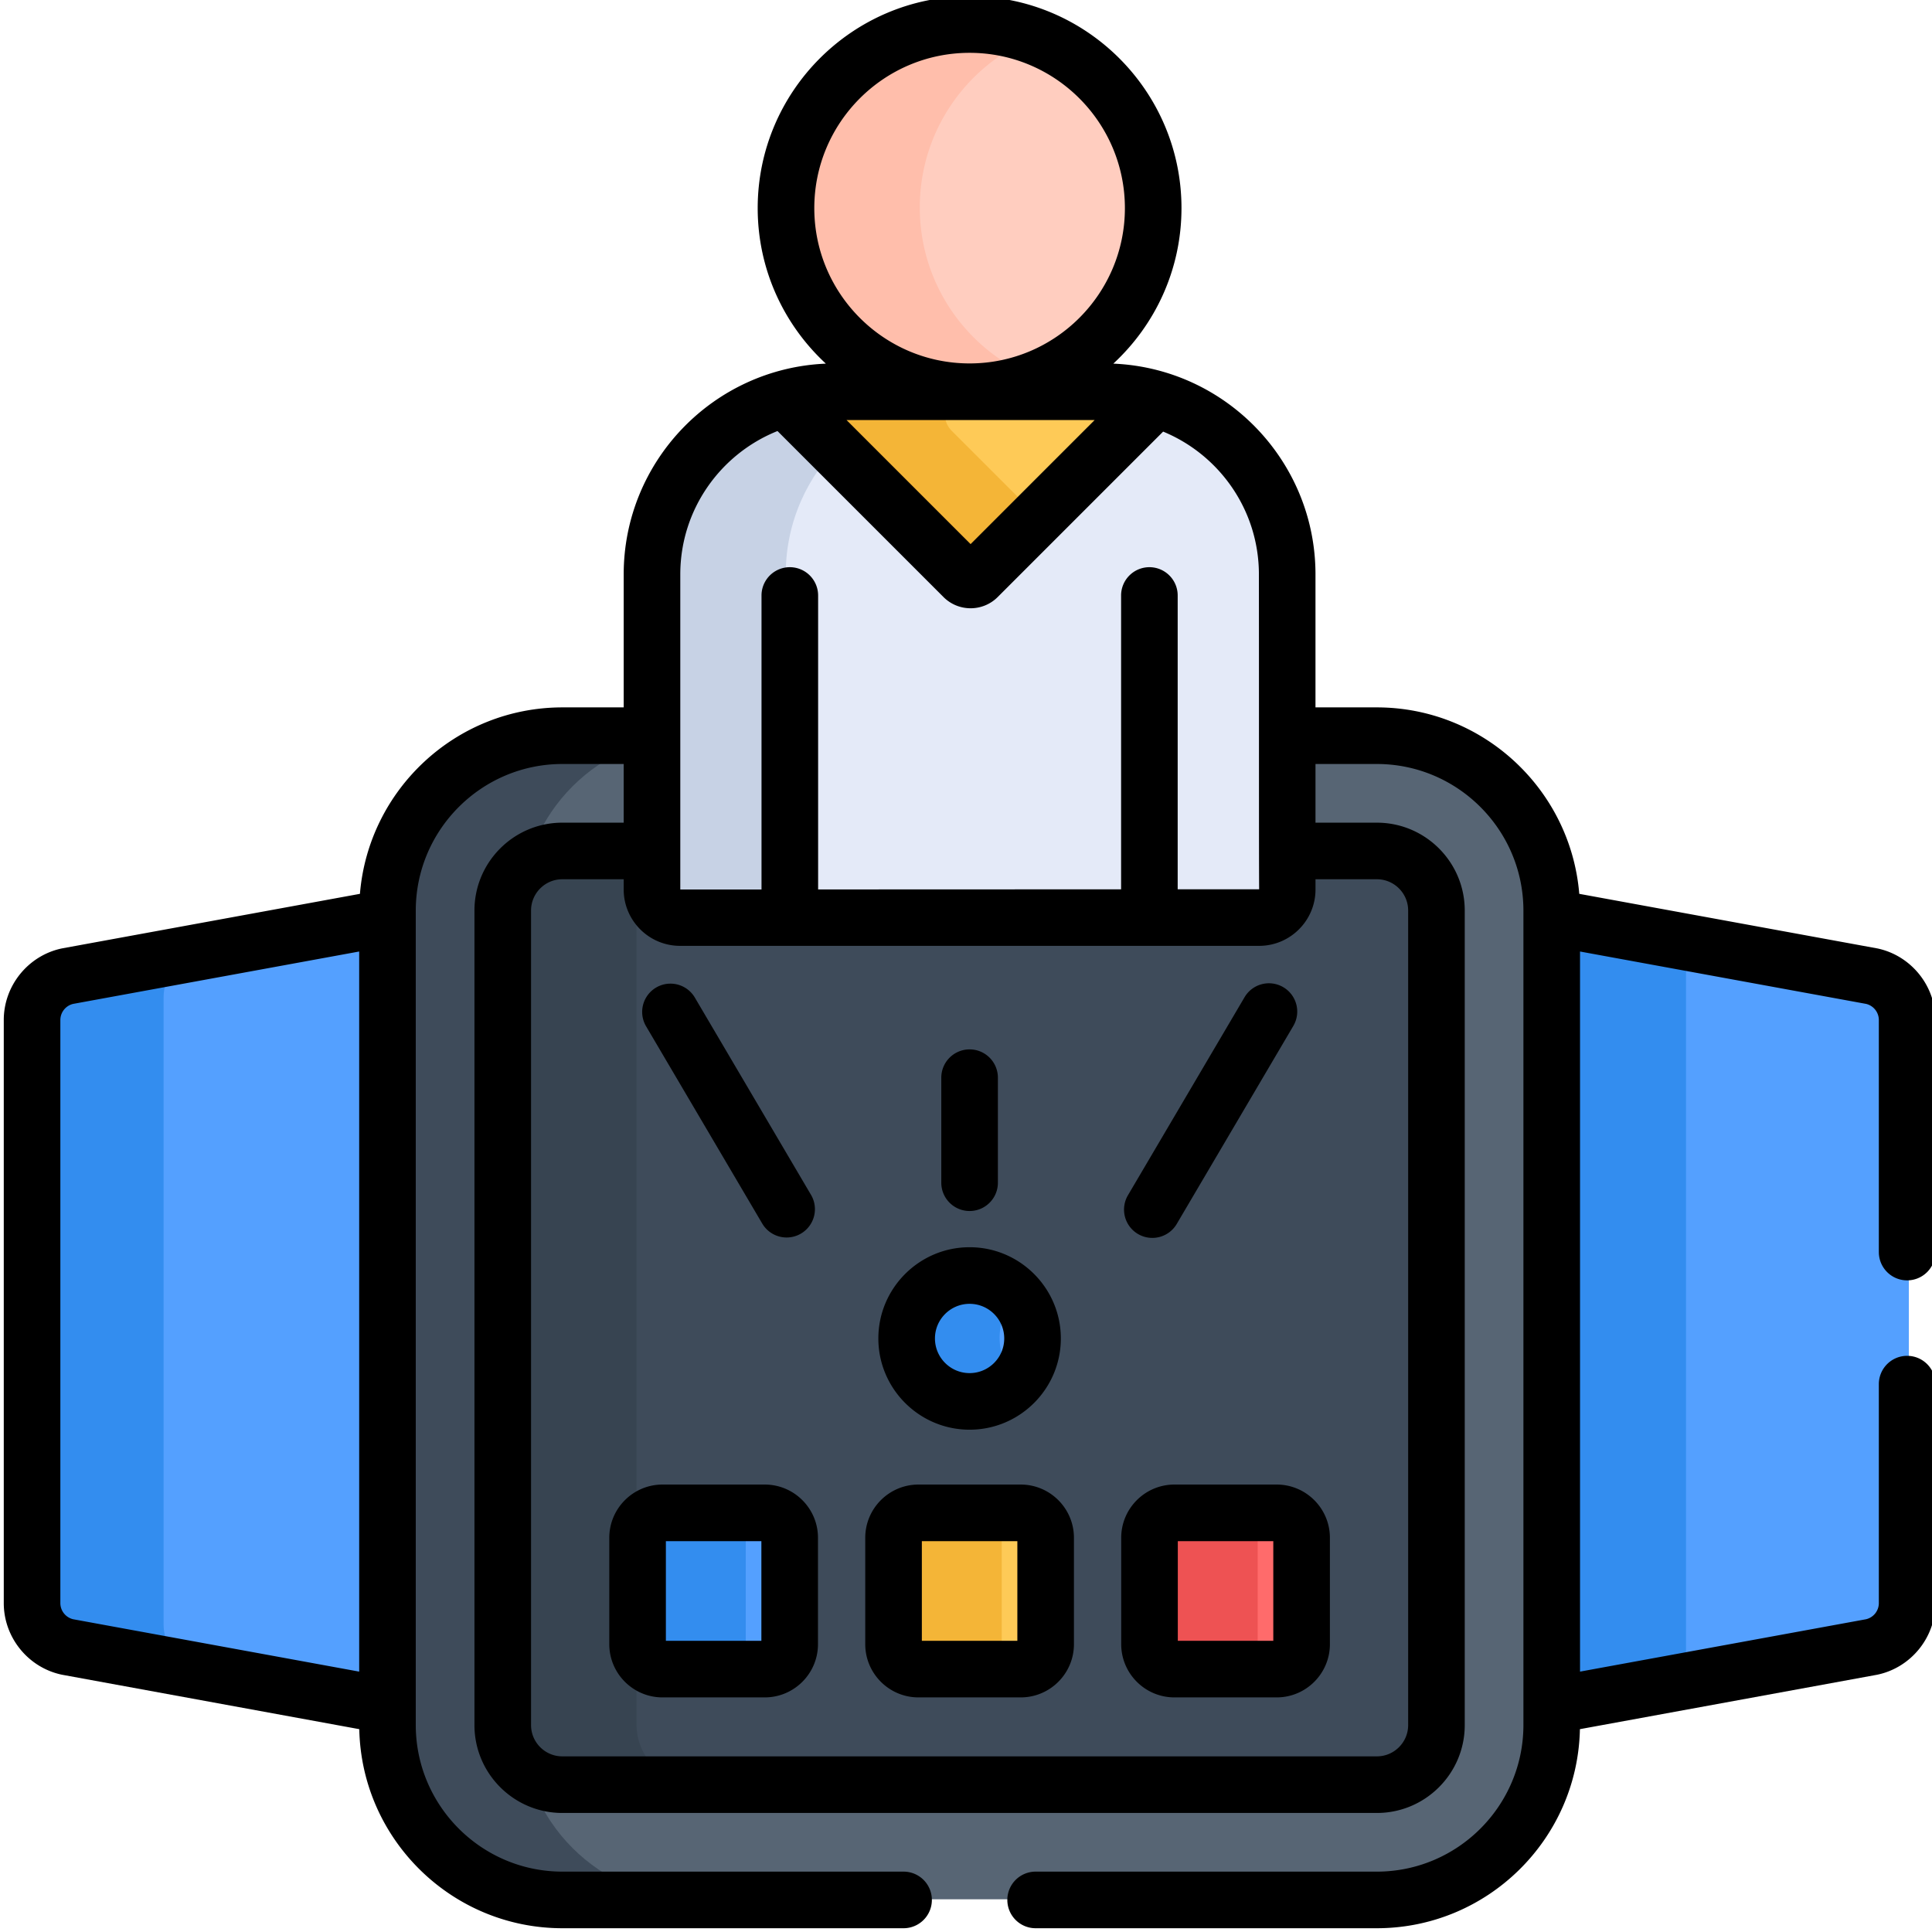 <svg height="511pt" viewBox="0 1 511 511.999" width="511pt" xmlns="http://www.w3.org/2000/svg"><path d="M18.203 259.523c-5.683 1.172-9.746 6.016-9.746 11.618v154.543c0 5.605 4.063 10.445 9.746 11.617l87.965 15.527V243.996zm0 0" fill="#54a0ff"/><path d="M42.855 431.504V265.32c0-4.949 2.954-9.343 7.395-11.453l-32.047 5.656c-5.683 1.172-9.746 6.012-9.746 11.618v154.543c0 5.601 4.063 10.445 9.746 11.617l32.047 5.656c-4.441-2.11-7.395-6.504-7.395-11.453zm0 0" fill="#338def"/><path d="M495.504 259.523c5.75 1.172 9.863 6.016 9.863 11.618v154.543c0 5.605-4.113 10.445-9.863 11.617l-89.04 15.523V243.996zm0 0" fill="#54a0ff"/><path d="M446.309 250.945l-39.844-6.949v208.828l39.844-6.945zm0 0" fill="#338def"/><path d="M411.18 242.133V458c0 25.55-20.785 46.336-46.336 46.336H148.98c-25.55 0-46.335-20.785-46.335-46.336V242.133c0-25.547 20.785-46.332 46.335-46.332h215.868c25.547 0 46.332 20.785 46.332 46.332zm0 0" fill="#576574"/><path d="M137.64 458V242.133c0-25.547 20.786-46.332 46.337-46.332H148.98c-25.55 0-46.335 20.785-46.335 46.332V458c0 25.55 20.785 46.336 46.335 46.336h34.997c-25.551 0-46.336-20.785-46.336-46.336zm0 0" fill="#3e4b5a"/><path d="M133.191 458c0 8.707 7.082 15.79 15.786 15.79h215.867c8.707 0 15.789-7.083 15.789-15.79V242.133c0-8.703-7.082-15.785-15.79-15.785H148.98c-8.707 0-15.789 7.082-15.789 15.785zm0 0" fill="#3e4b5a"/><path d="M168.188 458V242.133c0-8.703 7.082-15.785 15.785-15.785h-34.996c-8.704 0-15.786 7.082-15.786 15.785V458c0 8.707 7.082 15.79 15.786 15.79h34.996c-8.703 0-15.786-7.083-15.786-15.79zm0 0" fill="#374451"/><path d="M273.59 355.54c0 9.214-7.465 16.679-16.68 16.679-9.21 0-16.676-7.465-16.676-16.68 0-9.21 7.465-16.676 16.676-16.676 9.215 0 16.68 7.465 16.68 16.676zm0 0" fill="#54a0ff"/><path d="M269 344.07c-3.04-3.199-7.324-5.207-12.09-5.207-9.21 0-16.68 7.465-16.68 16.676 0 9.211 7.47 16.68 16.68 16.68 4.766 0 9.05-2.008 12.09-5.211a16.621 16.621 0 0 1 0-22.938zm0 0" fill="#338def"/><path d="M202.625 401.758h-27.094a6.605 6.605 0 0 0-6.605 6.605v28.196a6.605 6.605 0 0 0 6.605 6.605h27.094a6.605 6.605 0 0 0 6.605-6.605v-28.196a6.605 6.605 0 0 0-6.605-6.605zm0 0" fill="#54a0ff"/><path d="M270.457 401.758h-27.09a6.608 6.608 0 0 0-6.61 6.605v28.196a6.608 6.608 0 0 0 6.61 6.605h27.09a6.608 6.608 0 0 0 6.61-6.605v-28.196a6.608 6.608 0 0 0-6.61-6.605zm0 0" fill="#feca57"/><path d="M338.293 401.758h-27.094a6.605 6.605 0 0 0-6.605 6.605v28.196a6.605 6.605 0 0 0 6.605 6.605h27.094a6.605 6.605 0 0 0 6.605-6.605v-28.196a6.605 6.605 0 0 0-6.605-6.605zm0 0" fill="#ff6b6b"/><path d="M197.133 436.559v-28.196a6.6 6.6 0 0 1 6.05-6.578 6.603 6.603 0 0 0-.558-.027h-27.094a6.605 6.605 0 0 0-6.605 6.605v28.196a6.608 6.608 0 0 0 6.605 6.609h27.094c.188 0 .375-.016.555-.031a6.6 6.6 0 0 1-6.047-6.578zm0 0" fill="#338def"/><path d="M264.965 436.559v-28.196a6.603 6.603 0 0 1 6.05-6.578 6.603 6.603 0 0 0-.558-.027h-27.09a6.608 6.608 0 0 0-6.61 6.605v28.196c0 3.648 2.962 6.609 6.61 6.609h27.09c.188 0 .375-.016.559-.031a6.603 6.603 0 0 1-6.051-6.578zm0 0" fill="#f4b537"/><path d="M332.797 436.559v-28.196a6.603 6.603 0 0 1 6.05-6.578 6.51 6.51 0 0 0-.554-.027h-27.094a6.605 6.605 0 0 0-6.605 6.605v28.196a6.608 6.608 0 0 0 6.605 6.609h27.094c.187 0 .371-.016.555-.031a6.603 6.603 0 0 1-6.051-6.578zm0 0" fill="#ee5253"/><path d="M305.566 55.988c0 26.875-21.78 48.657-48.656 48.657-26.87 0-48.656-21.782-48.656-48.657 0-26.87 21.785-48.656 48.656-48.656 26.875 0 48.656 21.785 48.656 48.656zm0 0" fill="#ffcdbf"/><path d="M243.254 55.988c0-20.699 12.934-38.37 31.156-45.398a48.449 48.449 0 0 0-17.496-3.258c-26.871 0-48.656 21.785-48.656 48.656 0 26.875 21.781 48.657 48.656 48.657a48.53 48.53 0 0 0 17.496-3.254c-18.222-7.032-31.156-24.7-31.156-45.403zm0 0" fill="#ffbeab"/><path d="M303.844 105.969l-44.797 44.797a2.65 2.65 0 0 1-3.742 0l-44.895-44.899c-21.496 4.922-37.664 24.25-37.664 47.184v83.508c0 4.09 3.344 7.437 7.438 7.437H333.64c4.093 0 7.437-3.348 7.437-7.437V153.05c0-22.781-15.953-42.004-37.234-47.082zm0 0" fill="#e4eaf8"/><path d="M207.738 236.559V153.05c0-13.68 5.754-26.07 14.961-34.895l-12.289-12.285c-21.5 4.918-37.668 24.246-37.668 47.18v83.508c0 4.093 3.348 7.437 7.442 7.437h34.996c-4.094 0-7.442-3.348-7.442-7.437zm0 0" fill="#c7d2e5"/><path d="M221.148 104.645c-4.546 0-8.945.648-13.125 1.835l47.282 47.286a2.65 2.65 0 0 0 3.742 0l47.164-47.168a48.01 48.01 0 0 0-13.54-1.953zm0 0" fill="#feca57"/><path d="M251.746 115.207c-3.86-3.86-1.195-10.547 4.262-10.562h.137-34.997c-4.546 0-8.945.648-13.125 1.835l47.282 47.286a2.65 2.65 0 0 0 3.742 0l15.625-15.63zm0 0" fill="#f4b537"/><path d="M256.453 379.883c13.332 0 24.18-10.848 24.18-24.176 0-13.332-10.848-24.18-24.18-24.18s-24.18 10.848-24.18 24.18c0 13.328 10.848 24.176 24.18 24.176zm0-33.356c5.063 0 9.18 4.118 9.18 9.18s-4.117 9.18-9.18 9.18-9.18-4.117-9.18-9.18 4.118-9.18 9.18-9.18zm0 0M256.453 321.93c4.14 0 7.5-3.36 7.5-7.5v-27.832a7.5 7.5 0 0 0-7.5-7.5 7.497 7.497 0 0 0-7.5 7.5v27.832c0 4.14 3.36 7.5 7.5 7.5zm0 0M201.566 325.363a7.5 7.5 0 0 0 12.922-7.613l-30.902-52.477a7.499 7.499 0 0 0-12.922 7.61zm0 0M301.074 328.02a7.502 7.502 0 0 0 10.27-2.657l30.898-52.48a7.496 7.496 0 0 0-2.656-10.266 7.496 7.496 0 0 0-10.266 2.656l-30.902 52.48a7.5 7.5 0 0 0 2.656 10.267zm0 0M202.168 394.422h-27.094c-7.777 0-14.105 6.328-14.105 14.105v28.196c0 7.78 6.328 14.105 14.105 14.105h27.094c7.777 0 14.105-6.324 14.105-14.105v-28.196c0-7.777-6.328-14.105-14.105-14.105zm-.895 41.41h-25.308v-26.41h25.308zm0 0M270 394.422h-27.094c-7.777 0-14.105 6.328-14.105 14.105v28.196c0 7.78 6.328 14.105 14.105 14.105H270c7.777 0 14.105-6.324 14.105-14.105v-28.196c0-7.777-6.328-14.105-14.105-14.105zm-.89 41.41H243.8v-26.41h25.31zm0 0M337.832 394.422h-27.094c-7.777 0-14.105 6.328-14.105 14.105v28.196c0 7.78 6.328 14.105 14.105 14.105h27.094c7.777 0 14.105-6.324 14.105-14.105v-28.196c0-7.777-6.328-14.105-14.105-14.105zm-.895 41.41h-25.304v-26.41h25.305zm0 0"/><path d="M497.082 252.355a3.613 3.613 0 0 0-.219-.042l-78.843-14.438c-2.274-27.621-25.465-49.41-53.668-49.41h-16.235v-35.25c0-29.91-23.68-54.586-53.574-55.848 11.098-10.265 18.062-24.941 18.062-41.215C312.605 25.192 287.418 0 256.453 0s-56.156 25.191-56.156 56.156c0 16.274 6.965 30.946 18.062 41.211-29.89 1.27-53.574 25.926-53.574 55.848v35.25h-16.234c-28.2 0-51.39 21.789-53.664 49.41l-78.844 14.438c-.074.015-.148.027-.219.042C6.945 254.254.5 262.227.5 271.305v154.543c0 9.082 6.445 17.05 15.324 18.949.07.015.145.031.219.043l78.672 14.406C95.312 488.434 119.223 512 148.55 512h90.406a7.5 7.5 0 1 0 0-15h-90.406c-21.43 0-38.867-17.434-38.867-38.867V242.332c0-21.434 17.437-38.867 38.867-38.867h16.234v15.55H148.52c-12.84 0-23.286 10.446-23.286 23.286v215.867c0 12.84 10.446 23.285 23.286 23.285h215.867c12.84 0 23.285-10.445 23.285-23.285V242.301c0-12.84-10.445-23.285-23.285-23.285H348.12v-15.551h16.234c21.43 0 38.868 17.433 38.868 38.867v215.8c0 21.434-17.438 38.868-38.868 38.868H273.95a7.496 7.496 0 0 0-7.496 7.5c0 4.14 3.356 7.5 7.496 7.5h90.406c29.329 0 53.239-23.566 53.836-52.754l78.672-14.406c.074-.012.149-.028.219-.043 8.879-1.899 15.324-9.867 15.324-18.95v-58.042a7.495 7.495 0 0 0-7.496-7.496 7.496 7.496 0 0 0-7.5 7.496v58.043a4.406 4.406 0 0 1-3.383 4.265l-75.804 13.883V253.16l75.804 13.88a4.406 4.406 0 0 1 3.383 4.265v61.504c0 4.144 3.356 7.5 7.5 7.5a7.496 7.496 0 0 0 7.496-7.5v-61.504c0-9.078-6.445-17.047-15.324-18.95zM94.688 443.996l-75.81-13.883a4.403 4.403 0 0 1-3.382-4.265V271.305a4.398 4.398 0 0 1 3.383-4.262l75.808-13.883zm120.609-387.84c0-22.695 18.46-41.156 41.156-41.156 22.692 0 41.156 18.46 41.156 41.156 0 22.692-18.464 41.156-41.156 41.156-22.695 0-41.156-18.464-41.156-41.156zm74.305 56.153l-32.883 32.886-32.887-32.886zm-109.817 40.906c0-17.203 10.684-31.953 25.758-37.985l44.004 44.004c3.95 3.946 10.383 3.953 14.344-.004l43.851-43.851c14.88 6.129 25.38 20.777 25.38 37.836.038 51.555-.009 71.652.062 83.457h-21.586v-77.86c0-4.144-3.356-7.5-7.5-7.5a7.496 7.496 0 0 0-7.496 7.5v77.868l-80.293.03v-77.898a7.5 7.5 0 1 0-15 0v77.907l-21.524.008v-83.512zm184.602 80.797c4.57 0 8.289 3.718 8.289 8.289v215.867c0 4.566-3.719 8.285-8.29 8.285H148.52c-4.57 0-8.286-3.719-8.286-8.285V242.301c0-4.57 3.715-8.29 8.286-8.29h16.265v2.716c0 8.234 6.703 14.933 14.938 14.933h153.46c8.235 0 14.938-6.7 14.938-14.933v-2.715zm0 0"/></svg>